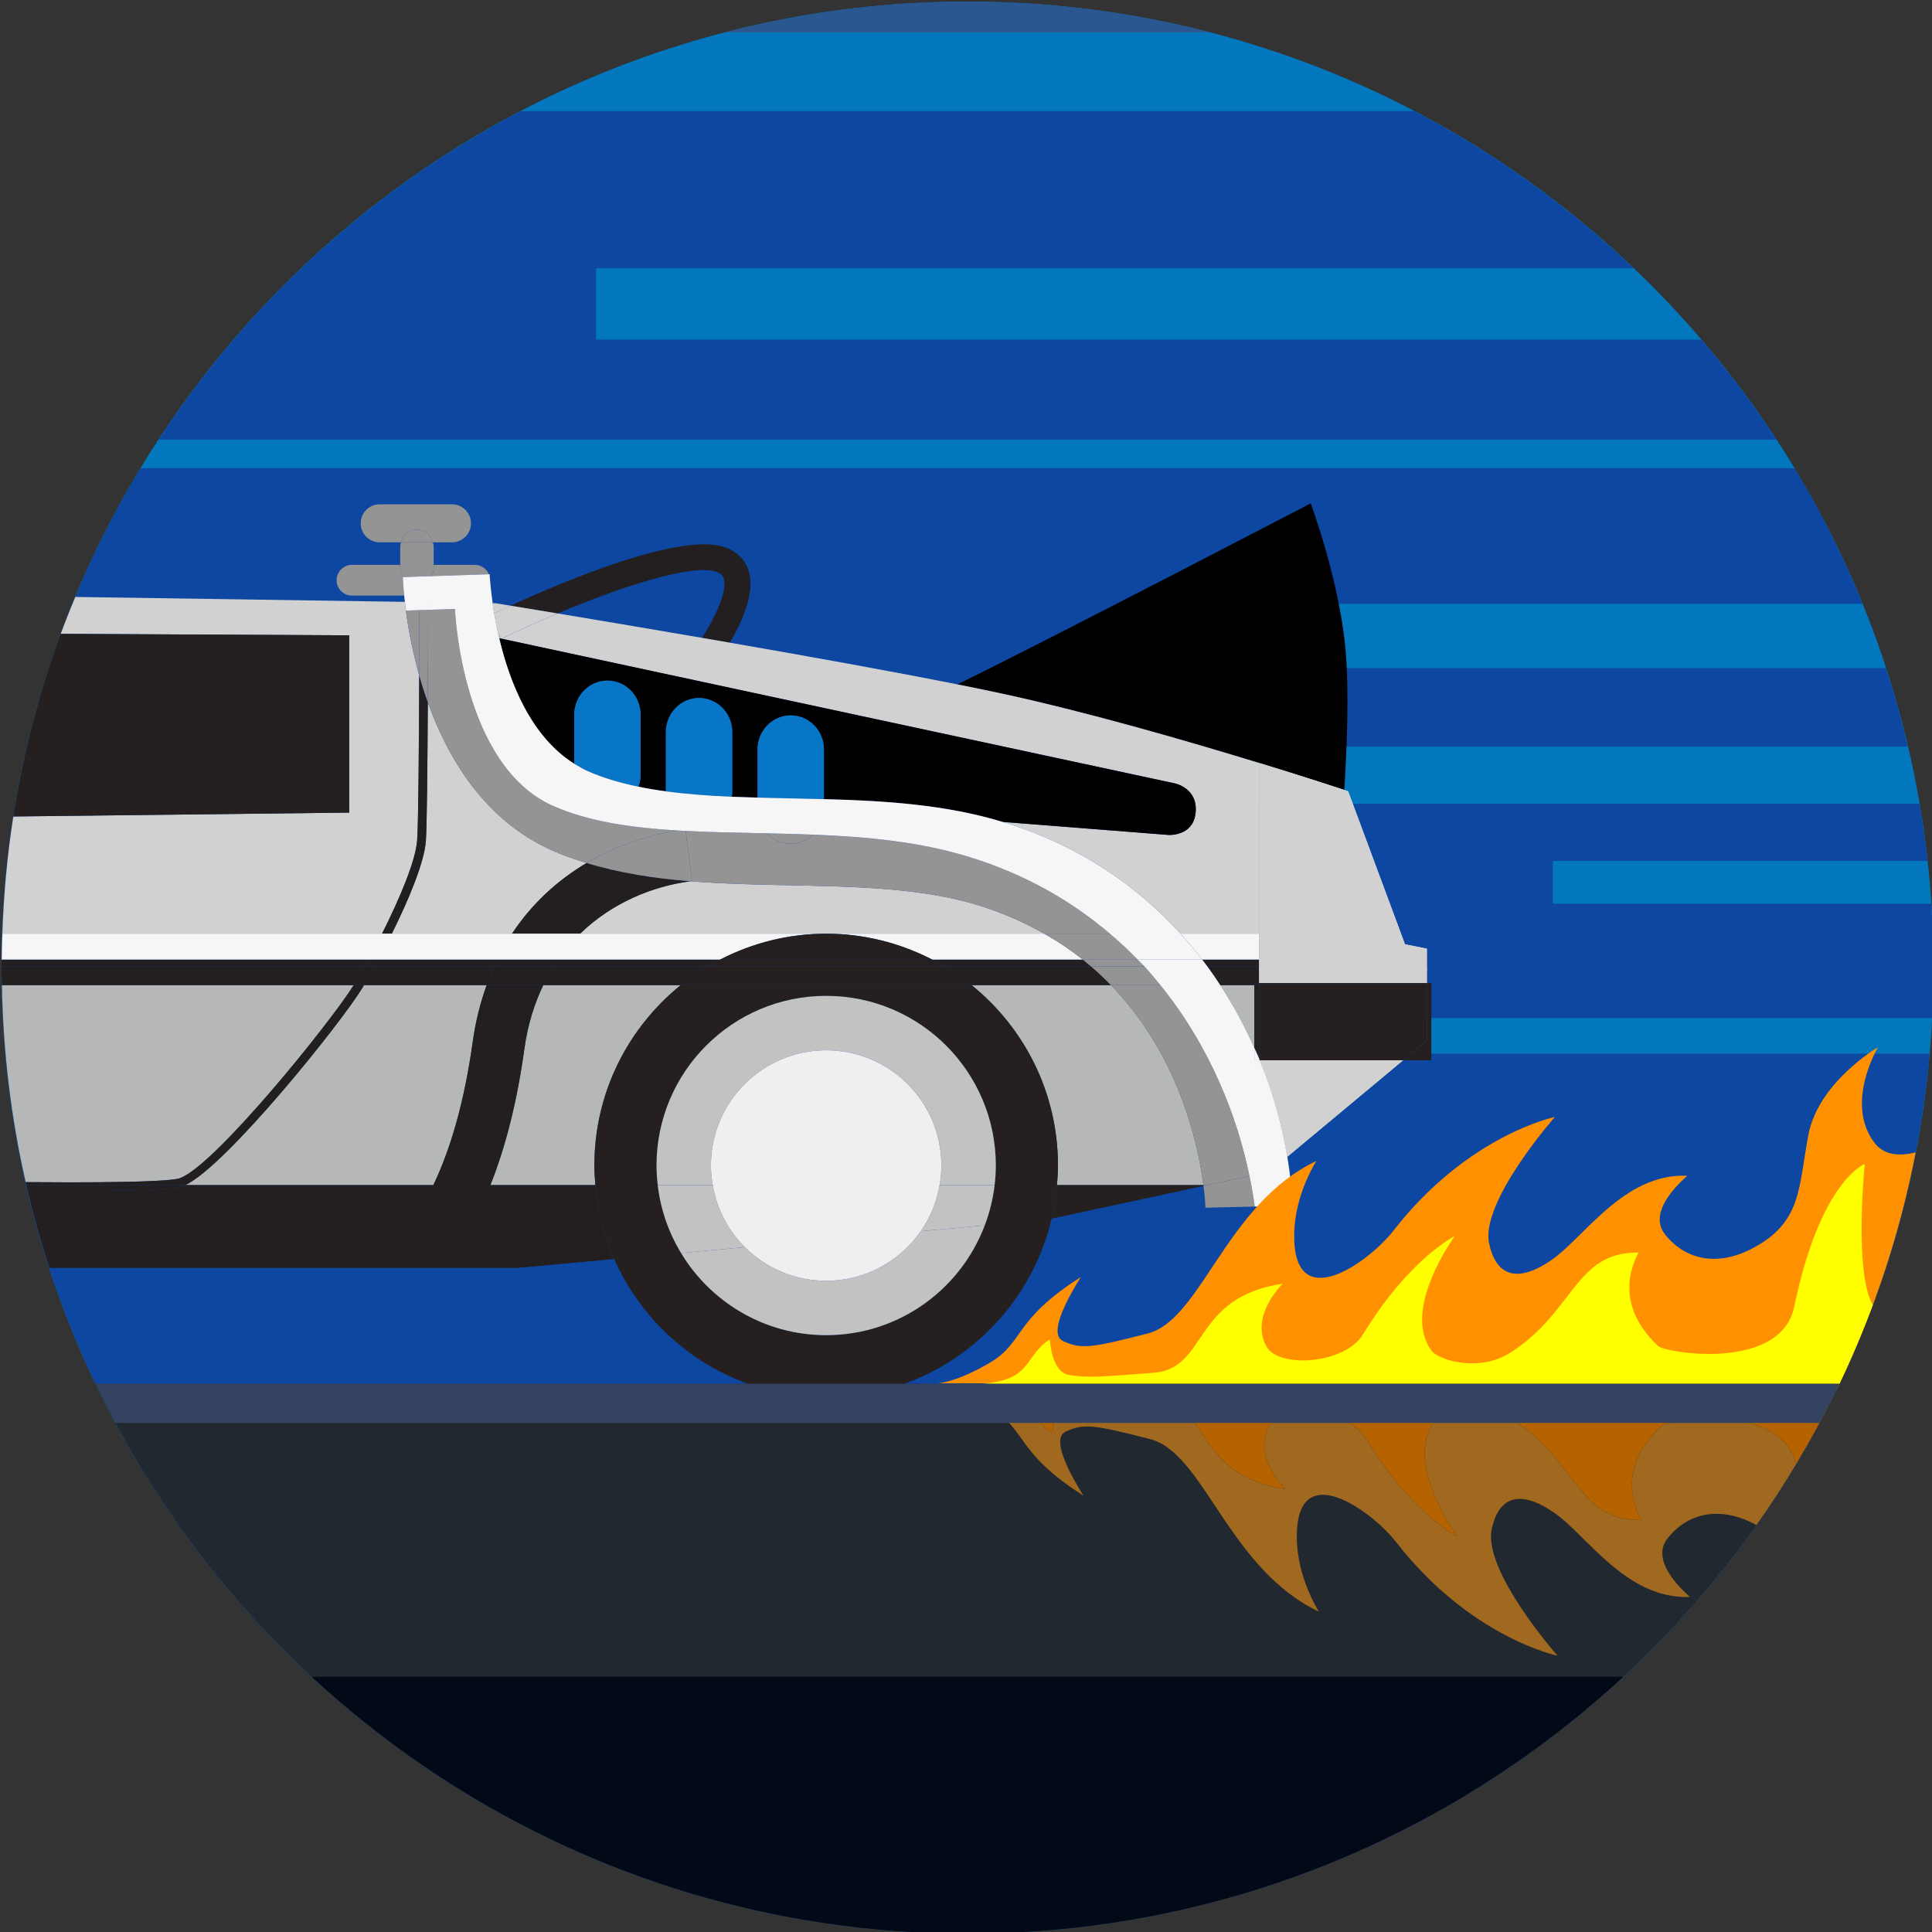 <?xml version="1.0" ?><!DOCTYPE svg  PUBLIC '-//W3C//DTD SVG 1.1//EN'  'http://www.w3.org/Graphics/SVG/1.1/DTD/svg11.dtd'><svg height="512px" id="Layer_1" style="enable-background:new 0 0 512 512;" version="1.1" viewBox="0 0 512 512" width="512px" xml:space="preserve" xmlns="http://www.w3.org/2000/svg" xmlns:xlink="http://www.w3.org/1999/xlink"><rect x="0" y="0" width="512" height="512" fill="#333333" stroke="none"/><g><path d="M512.398,256.43c0,141.383-114.619,255.998-256.003,255.998   c-141.383,0-255.998-114.615-255.998-255.998c0-141.388,114.614-256.002,255.998-256.002   C397.779,0.427,512.398,115.042,512.398,256.43z" style="fill:#0277BD;"/><g><g><g><path d="M320.895,8.635c-20.604-5.348-42.22-8.208-64.499-8.208c-22.282,0-43.893,2.86-64.5,8.208      H320.895z" style="fill:#2B5791;"/></g><g><path d="M450.838,90.004H157.96V71.082h274.92c-17.261-16.439-36.797-30.487-58.115-41.629H138.028      C99.065,49.814,66.013,79.893,42.064,116.5h428.672C464.668,107.229,458.021,98.389,450.838,90.004z" style="fill:#0D47A1;"/></g><g><path d="M337.732,279.238v-9.462h174.322c0.231-4.419,0.344-8.871,0.344-13.347      c0-5.696-0.251-11.328-0.613-16.932H411.534v-11.351h99.276c-0.558-5.098-1.3-10.139-2.154-15.139H330.165v-15.14h175.427      c-1.652-7.057-3.574-14.001-5.798-20.817H352.872v-17.029h140.691c-5.089-12.502-11.091-24.531-18.004-35.956H37.239      C13.861,162.692,0.398,207.985,0.398,256.43c0,141.383,114.614,255.998,255.998,255.998      c133.69,0,243.394-102.498,254.944-233.189H337.732z" style="fill:#0D47A1;"/></g></g></g><path d="M189.824,151.541c1.437,0.506,1.806,1.226,1.994,1.853c0.947,3.306-2.068,9.782-5.766,15.645   c2.433,0.418,4.891,0.845,7.377,1.277c3.5-5.994,6.599-13.333,5.044-18.812c-0.887-3.097-3.094-5.334-6.372-6.481   c-11.834-4.136-43.575,9.411-56.82,15.488c2.86,0.464,7.161,1.174,12.486,2.056C164.237,155.659,183.294,149.28,189.824,151.541z" style="fill:#231F20;"/><path d="M333.688,202.2v-0.004c11.5,3.523,19.87,6.263,22.567,7.154c0.659-10.445,1.305-25.859,0.339-37.038   c-1.615-18.454-9.238-38.918-9.238-38.918s-71.249,37.089-93.653,47.971c4.383,0.873,8.444,1.708,12.057,2.493   C288.601,188.816,315.101,196.5,333.688,202.2z"/><path d="M92.545,168.37v46.978l-89.006,1.026c-1.597,10.162-2.549,20.534-2.913,31.054H101.25   c4.689-9.317,8.918-19.35,9.304-24.731c0.313-4.336,0.471-24.405,0.55-43.7c-2.18-7.73-3.28-14.703-3.823-19.499l-87.323-1.3   c-1.342,3.227-2.642,6.481-3.854,9.772L92.545,168.37z" style="fill:#D1D1D1;"/><path d="M155.456,228.7c-3.062-0.938-6.077-1.982-8.988-3.268c-17.846-7.897-27.674-24.174-33.094-39.318   c-0.086,16.899-0.239,32.851-0.52,36.75c-0.411,5.654-4.505,15.492-9.011,24.563h31.848   C141.055,239.303,147.942,233.161,155.456,228.7z" style="fill:#D1D1D1;"/><path d="M276.726,247.428c-5.135-2.916-10.854-5.469-17.299-7.475c-14.944-4.656-32.964-5.009-50.396-5.353   c-8.665-0.172-17.439-0.372-26.068-1.059c-10.037,1.328-20.775,5.687-29.22,13.886H276.726z" style="fill:#D1D1D1;"/><path d="M135.282,160.511c-2.565-0.423-4-0.655-4-0.655l-0.727-0.009c0.121,0.85,0.25,1.722,0.408,2.679   C131.983,162.038,133.473,161.337,135.282,160.511z" style="fill:#D1D1D1;"/><path d="M131.983,167.697c0.104,0.473,0.209,0.947,0.323,1.435l0.422,0.093L131.983,167.697z" style="fill:#D1D1D1;"/><path d="M131.983,167.697l0.745,1.527l0.181,0.037c4.318-2.094,9.445-4.424,14.858-6.695   c-5.325-0.882-9.626-1.592-12.486-2.056c-1.809,0.826-3.299,1.527-4.318,2.015C131.233,164.123,131.584,165.877,131.983,167.697z" style="fill:#D1D1D1;"/><path d="M265.76,183.858c-3.612-0.785-7.674-1.621-12.057-2.493c-17.182-3.426-39.441-7.433-60.274-11.049   c-2.486-0.432-4.944-0.859-7.377-1.277c-14.759-2.539-28.333-4.819-38.285-6.472c-5.413,2.271-10.541,4.601-14.858,6.695   l178.495,38.356c0,0,6.444,1.346,5.377,8.264c-0.892,5.789-7.112,5.385-7.112,5.385l-43.965-3.454   c0.186,0.056,0.381,0.098,0.566,0.153c20.135,6.263,35.246,17.01,46.564,29.461h20.854v-33.881V202.2   C315.101,196.5,288.601,188.816,265.76,183.858z" style="fill:#D1D1D1;"/><path d="M280.374,308.876c0,1.746-0.116,3.464-0.26,5.172h38.802c-1.406-10.91-6.476-34.387-24.493-52.967   h-36.927C271.442,272.344,280.374,289.559,280.374,308.876z" style="fill:#B6B8B7;"/><path d="M128.963,261.081H96.447c-0.106,0.182-0.229,0.404-0.334,0.576   c-5.701,9.494-36.291,47.465-47.005,52.391h65.735c4.766-9.972,8.319-22.684,10.439-37.985   C126.036,270.612,127.324,265.659,128.963,261.081z" style="fill:#B6B8B7;"/><path d="M332.407,261.081h-9.016c3.565,5.465,6.556,11.045,9.016,16.598V261.081z" style="fill:#B6B8B7;"/><path d="M180.388,261.081h-36.42c-2.352,4.894-4.116,10.469-5.002,16.866   c-1.924,13.956-4.96,25.957-9.009,36.101h27.818c-0.142-1.708-0.26-3.426-0.26-5.172   C157.515,289.559,166.447,272.344,180.388,261.081z" style="fill:#B6B8B7;"/><path d="M6.812,313.277c4.153,0.037,8.136,0.056,11.853,0.056c0.007,0,0.007,0,0.007,0   c22.372,0,27.7-0.664,28.879-1.063c9.12-3.041,39.77-40.979,46.188-51.188H0.516C0.836,278.992,2.993,296.448,6.812,313.277z" style="fill:#B6B8B7;"/><rect height="41.175" style="fill:#251F1F;" width="0" x="298.819" y="298.029"/><path d="M280.114,314.048c-0.251,3.041-0.743,6.008-1.421,8.904l40.251-8.677   c-0.01-0.074-0.019-0.153-0.028-0.228H280.114z" style="fill:#251F1F;"/><path d="M92.545,168.37l-76.441-0.399c-5.703,15.482-9.938,31.676-12.565,48.403l89.006-1.026V168.37z" style="fill:#251F1F;"/><path d="M135.69,247.428h18.053c8.445-8.199,19.183-12.558,29.22-13.886   c-9.482-0.757-18.763-2.164-27.507-4.842C147.942,233.161,141.055,239.303,135.69,247.428z" style="fill:#231F20;"/><path d="M157.774,314.048h-27.818c4.048-10.144,7.084-22.145,9.009-36.101   c0.887-6.397,2.651-11.973,5.002-16.866h-15.004c-1.639,4.578-2.927,9.531-3.682,14.981c-2.12,15.302-5.673,28.014-10.439,37.985   H49.107c-0.27,0.125-0.583,0.325-0.827,0.404c-0.873,0.292-3.535,1.184-29.61,1.184c0,0,0,0-0.007,0   c-3.517,0-7.329-0.019-11.321-0.051c1.639,6.922,3.547,13.736,5.733,20.427h82.377h21.775h19.845l25.696-2.34   C160.077,327.585,158.355,320.983,157.774,314.048z" style="fill:#231F20;"/><path d="M112.854,222.864c0.281-3.9,0.434-19.852,0.52-36.75c-0.863-2.414-1.616-4.795-2.27-7.117   c-0.079,19.294-0.237,39.364-0.55,43.7c-0.385,5.381-4.615,15.414-9.304,24.731h2.593   C108.348,238.356,112.443,228.519,112.854,222.864z" style="fill:#231F20;"/><path d="M96.113,261.657c0.104-0.172,0.228-0.395,0.334-0.576h-2.708   C87.32,271.29,56.67,309.229,47.55,312.27c-1.179,0.399-6.507,1.063-28.879,1.063c0,0,0,0-0.007,0c-3.716,0-7.7-0.019-11.853-0.056   c0.058,0.26,0.119,0.516,0.179,0.771h42.117C59.822,309.122,90.412,271.151,96.113,261.657z" style="fill:#231F20;"/><path d="M7.343,315.585c3.992,0.032,7.804,0.051,11.321,0.051c0.007,0,0.007,0,0.007,0   c26.075,0,28.737-0.892,29.61-1.184c0.244-0.079,0.557-0.279,0.827-0.404H6.99C7.109,314.559,7.223,315.074,7.343,315.585z" style="fill:#231F20;"/><path d="M0.451,254.34c-0.004,0.585-0.044,1.161-0.044,1.746H96.67c0.311-0.552,0.634-1.17,0.949-1.746   H0.451z" style="fill:#231F20;"/><path d="M250.244,256.086h38.867c-0.687-0.589-1.393-1.17-2.117-1.746H247.15   C248.206,254.888,249.228,255.482,250.244,256.086z" style="fill:#231F20;"/><path d="M100.242,254.34c-0.32,0.59-0.636,1.179-0.952,1.746h31.676c0.27-0.594,0.555-1.165,0.84-1.746   H100.242z" style="fill:#231F20;"/><path d="M319.942,256.086h13.746v-1.746h-15.074C319.056,254.921,319.511,255.501,319.942,256.086z" style="fill:#231F20;"/><path d="M147.868,254.34c-0.395,0.571-0.78,1.151-1.154,1.746h40.924c1.019-0.604,2.041-1.198,3.094-1.746   H147.868z" style="fill:#231F20;"/><path d="M323.392,261.081h9.016v-0.552h1.281v-4.443h-13.746C321.154,257.738,322.296,259.4,323.392,261.081   z" style="fill:#231F20;"/><path d="M99.291,256.086c-0.996,1.806-1.955,3.496-2.844,4.995h32.517c0.617-1.722,1.276-3.394,2.003-4.995   H99.291z" style="fill:#231F20;"/><path d="M289.111,256.086h-38.867c2.535,1.504,4.972,3.152,7.252,4.995h36.927   C292.761,259.368,291.001,257.701,289.111,256.086z" style="fill:#231F20;"/><path d="M187.638,256.086h-40.924c-0.994,1.569-1.903,3.245-2.746,4.995h36.42   C182.67,259.238,185.105,257.59,187.638,256.086z" style="fill:#231F20;"/><path d="M96.67,256.086H0.407c0,0.116-0.009,0.228-0.009,0.344c0,1.56,0.09,3.097,0.118,4.651h93.222   c0.121-0.19,0.292-0.44,0.395-0.612C94.94,259.122,95.795,257.646,96.67,256.086z" style="fill:#231F20;"/><path d="M131.807,254.34c-0.286,0.581-0.571,1.151-0.84,1.746h15.748c0.374-0.594,0.759-1.174,1.154-1.746   H131.807z" style="fill:#231F20;"/><path d="M130.966,256.086c-0.727,1.602-1.386,3.273-2.003,4.995h15.004c0.843-1.75,1.752-3.426,2.746-4.995   H130.966z" style="fill:#231F20;"/><path d="M97.619,254.34c-0.315,0.576-0.638,1.193-0.949,1.746h2.621c0.315-0.566,0.631-1.156,0.952-1.746   H97.619z" style="fill:#231F20;"/><path d="M96.67,256.086c-0.875,1.56-1.729,3.036-2.537,4.383c-0.102,0.172-0.274,0.422-0.395,0.612h2.708   c0.889-1.499,1.848-3.189,2.844-4.995H96.67z" style="fill:#231F20;"/><path d="M153.743,247.428H135.69h-31.848h-2.593H0.625c-0.077,2.242-0.151,4.485-0.169,6.741h97.256h2.623   h31.553h16.105h43.097c8.366-4.271,17.811-6.727,27.848-6.727c10.04,0,19.487,2.456,27.855,6.727h39.998   c-3.055-2.414-6.416-4.666-10.064-6.741H153.743z" style="fill:#F6F6F6;"/><path d="M312.835,247.428c2.001,2.201,3.886,4.443,5.646,6.741h15.208v-6.741H312.835z" style="fill:#F6F6F6;"/><path d="M97.619,254.34c0.03-0.056,0.061-0.116,0.093-0.172H0.456   c-0.002,0.056-0.005,0.116-0.005,0.172H97.619z" style="fill:#FAFAFA;fill-opacity:0.78;"/><path d="M131.807,254.34c0.028-0.056,0.053-0.116,0.081-0.172h-31.553   c-0.03,0.061-0.063,0.112-0.093,0.172H131.807z" style="fill:#FAFAFA;fill-opacity:0.78;"/><path d="M286.994,254.34c-0.069-0.056-0.135-0.116-0.204-0.172h-39.998   c0.119,0.061,0.242,0.112,0.357,0.172H286.994z" style="fill:#FAFAFA;fill-opacity:0.78;"/><path d="M190.732,254.34c0.118-0.06,0.239-0.111,0.357-0.172h-43.097   c-0.04,0.061-0.083,0.112-0.125,0.172H190.732z" style="fill:#FAFAFA;fill-opacity:0.78;"/><path d="M318.614,254.34h15.074v-0.172H318.48   C318.526,254.224,318.573,254.285,318.614,254.34z" style="fill:#FAFAFA;fill-opacity:0.78;"/><path d="M147.993,254.168h-16.105c-0.028,0.056-0.053,0.116-0.081,0.172h16.061   C147.909,254.28,147.953,254.229,147.993,254.168z" style="fill:#FAFAFA;fill-opacity:0.78;"/><path d="M100.242,254.34c0.03-0.06,0.063-0.111,0.093-0.172h-2.623   c-0.032,0.056-0.063,0.116-0.093,0.172H100.242z" style="fill:#FAFAFA;fill-opacity:0.78;"/><polygon points="277.314,323.249 278.693,322.952 278.693,322.952  " style="fill:#251F1F;"/><path d="M257.496,261.081h-77.108c-13.941,11.263-22.874,28.478-22.874,47.795   c0,1.746,0.118,3.464,0.26,5.172c0.581,6.936,2.303,13.537,4.996,19.624c9.533,21.564,31.077,36.639,56.167,36.639   c29.078,0,53.382-20.228,59.756-47.358c0.678-2.896,1.17-5.863,1.421-8.904c0.144-1.708,0.26-3.426,0.26-5.172   C280.374,289.559,271.442,272.344,257.496,261.081z M260.969,324.735c-6.421,16.991-22.792,29.094-42.031,29.094   c-16.33,0-30.583-8.741-38.457-21.769c-3.25-5.376-5.425-11.472-6.174-18.013c-0.195-1.699-0.32-3.422-0.32-5.172   c0-24.823,20.127-44.958,44.951-44.958c24.833,0,44.965,20.135,44.965,44.958c0,1.75-0.125,3.473-0.32,5.172   C263.155,317.771,262.25,321.346,260.969,324.735z" style="fill:#251F1F;"/><path d="M247.15,254.34h-56.418c-1.054,0.548-2.075,1.142-3.094,1.746h62.606   C249.228,255.482,248.206,254.888,247.15,254.34z" style="fill:#251F1F;"/><path d="M187.638,256.086c-2.533,1.504-4.968,3.152-7.25,4.995h77.108c-2.28-1.843-4.717-3.491-7.252-4.995   H187.638z" style="fill:#251F1F;"/><path d="M218.938,247.441c-10.037,0-19.482,2.456-27.848,6.727h55.703   C238.424,249.897,228.977,247.441,218.938,247.441z" style="fill:#251F1F;"/><path d="M247.15,254.34c-0.116-0.06-0.239-0.111-0.357-0.172h-55.703c-0.119,0.061-0.239,0.112-0.357,0.172   H247.15z" style="fill:#251F1F;"/><path d="M218.938,339.419c-8.408,0-16.017-3.398-21.537-8.899l-16.92,1.541   c7.874,13.027,22.126,21.769,38.457,21.769c19.239,0,35.61-12.103,42.031-29.094l-16.95,1.546   C238.503,334.215,229.332,339.419,218.938,339.419z" style="fill:#C2C2C2;"/><path d="M188.404,308.876c0-16.866,13.667-30.543,30.534-30.543s30.543,13.677,30.543,30.543   c0,1.765-0.183,3.486-0.471,5.172h14.573c0.195-1.699,0.32-3.422,0.32-5.172c0-24.823-20.132-44.958-44.965-44.958   c-24.824,0-44.951,20.135-44.951,44.958c0,1.75,0.125,3.473,0.32,5.172h14.568C188.587,312.362,188.404,310.641,188.404,308.876z" style="fill:#C2C2C2;"/><path d="M188.875,314.048h-14.568c0.75,6.541,2.925,12.637,6.174,18.013l16.92-1.541   C193.004,326.146,189.963,320.432,188.875,314.048z" style="fill:#C2C2C2;"/><path d="M249.009,314.048c-0.766,4.484-2.493,8.64-4.991,12.233l16.95-1.546   c1.281-3.39,2.187-6.964,2.613-10.688H249.009z" style="fill:#C2C2C2;"/><path d="M218.938,278.333c-16.866,0-30.534,13.677-30.534,30.543c0,1.765,0.183,3.486,0.471,5.172   c1.088,6.384,4.129,12.099,8.526,16.472c5.52,5.501,13.129,8.899,21.537,8.899c10.395,0,19.566-5.204,25.081-13.138   c2.498-3.594,4.225-7.749,4.991-12.233c0.288-1.686,0.471-3.407,0.471-5.172C249.48,292.01,235.804,278.333,218.938,278.333z" style="fill:#EFEFEF;"/><path d="M152.178,202.391v-12.985c0-4.995,3.937-9.034,8.793-9.034c4.863,0,8.797,4.039,8.797,9.034v15.947   c0,1.105-0.221,2.149-0.573,3.129c2.358,0.488,4.786,0.892,7.272,1.226v-15.696c0-4.991,3.944-9.034,8.791-9.034   c4.863,0,8.8,4.043,8.8,9.034v15.947c0,0.409-0.065,0.798-0.116,1.188c2.245,0.093,4.521,0.167,6.817,0.228v-12.753   c0-4.986,3.935-9.039,8.791-9.039c4.861,0,8.797,4.053,8.797,9.039v13.152c16.019,0.418,32.235,1.425,47.356,6.04l43.965,3.454   c0,0,6.221,0.404,7.112-5.385c1.067-6.917-5.377-8.264-5.377-8.264l-178.495-38.356c-0.042,0.023-0.09,0.046-0.132,0.065   l-0.049-0.102l-0.422-0.093C135.031,180.724,140.662,195.186,152.178,202.391z"/><path d="M132.909,169.262l-0.181-0.037l0.049,0.102C132.819,169.308,132.868,169.285,132.909,169.262z"/><path d="M169.769,189.405c0-4.995-3.935-9.034-8.797-9.034c-4.856,0-8.793,4.039-8.793,9.034v12.985   c1.156,0.724,2.337,1.416,3.616,1.982c4.125,1.824,8.638,3.12,13.401,4.108c0.353-0.979,0.573-2.024,0.573-3.129V189.405z" style="fill:#0776C7;"/><path d="M194.058,194.011c0-4.991-3.937-9.034-8.8-9.034c-4.847,0-8.791,4.043-8.791,9.034v15.696   c5.566,0.752,11.409,1.188,17.475,1.439c0.051-0.39,0.116-0.78,0.116-1.188V194.011z" style="fill:#0776C7;"/><path d="M209.55,189.582c-4.856,0-8.791,4.053-8.791,9.039v12.753c2.883,0.079,5.787,0.139,8.728,0.2   c2.941,0.056,5.898,0.125,8.86,0.199v-13.152C218.348,193.635,214.411,189.582,209.55,189.582z" style="fill:#0776C7;"/><path d="M106.786,153.774c-0.021-0.414-0.032-0.71-0.037-0.836l0.107-0.004   c-0.462-0.701-0.798-1.495-0.798-2.4v-0.84H93.262c-2.247,0-4.062,1.834-4.062,4.081c0,2.237,1.815,4.062,4.062,4.062h13.842   c-0.174-1.769-0.267-3.129-0.313-3.969C106.788,153.825,106.788,153.816,106.786,153.774z" style="fill:#949494;"/><path d="M129.885,153.774c0-0.037-0.021-0.07-0.021-0.107c0.005,0.06,0.005,0.098,0.012,0.158   C129.875,153.807,129.885,153.793,129.885,153.774z" style="fill:#949494;"/><path d="M114.302,152.688l15.26-0.506c-0.618-1.458-2.057-2.488-3.74-2.488h-10.887v0.84   C114.936,151.332,114.669,152.042,114.302,152.688z" style="fill:#949494;"/><path d="M110.491,140.353c2.077,0,3.732,1.449,4.227,3.366h5.056c2.781,0,5.035-2.247,5.035-5.033   c0-2.795-2.254-5.037-5.035-5.037h-19.15c-2.781,0-5.037,2.242-5.037,5.037c0,2.786,2.256,5.033,5.037,5.033h5.652   C106.767,141.801,108.422,140.353,110.491,140.353z" style="fill:#949494;"/><path d="M114.936,144.805c0-0.385-0.127-0.729-0.218-1.086h-8.442c-0.093,0.357-0.218,0.701-0.218,1.086   v4.889h8.878V144.805z" style="fill:#949494;"/><path d="M106.855,152.934l7.447-0.246c0.367-0.646,0.633-1.356,0.633-2.154v-0.84h-8.878v0.84   C106.057,151.439,106.394,152.233,106.855,152.934z" style="fill:#949494;"/><path d="M110.491,140.353c-2.068,0-3.724,1.449-4.215,3.366h8.442   C114.223,141.801,112.568,140.353,110.491,140.353z" style="fill:#949494;"/><path d="M357.269,209.684c0,0-0.413-0.139-1.013-0.334l0,0C356.896,209.563,357.269,209.684,357.269,209.684   z" style="fill:#D1D1D1;"/><path d="M333.688,202.2c11.402,3.496,19.801,6.24,22.567,7.149l0,0c-2.697-0.891-11.067-3.63-22.567-7.154   V202.2z" style="fill:#D1D1D1;"/><path d="M357.269,209.684c0,0-0.372-0.121-1.013-0.334c-2.767-0.91-11.165-3.653-22.567-7.149v11.346v33.881   h37.596l1.049,2.813L357.269,209.684z" style="fill:#D1D1D1;"/><path d="M357.269,209.684c0,0-0.372-0.121-1.013-0.334c-2.767-0.91-11.165-3.653-22.567-7.149v11.346v33.881   h37.596l1.049,2.813L357.269,209.684z" style="fill:#D1D1D1;"/><g><path d="M341.154,306.555l30.701-25.58h-37.999C337.537,290.009,339.854,298.783,341.154,306.555z" style="fill:#D1D1D1;"/><polygon points="372.333,250.241 371.284,247.428 333.688,247.428 333.688,253.449 333.688,254.168     333.688,256.086 333.688,256.978 333.688,260.529 378.137,260.529 378.137,256.978 378.137,256.086 378.137,254.168     378.137,253.449 378.137,251.406   " style="fill:#D1D1D1;"/></g><g><g><g><path d="M341.154,306.555l30.701-25.58h-37.999C337.537,290.009,339.854,298.783,341.154,306.555z" style="fill:#D1D1D1;"/></g><g><polygon points="372.333,250.241 371.284,247.428 333.688,247.428 333.688,253.449 333.688,254.168       333.688,256.086 333.688,256.978 333.688,260.529 378.137,260.529 378.137,256.978 378.137,256.086 378.137,254.168       378.137,253.449 378.137,251.406     " style="fill:#D1D1D1;"/></g></g></g><rect height="0.915" style="fill:#D1D1D1;" width="44.448" x="333.688" y="256.36"/><polygon points="378.137,275.742 371.855,280.975 379.32,280.975 379.32,260.529 378.137,260.529    378.137,261.081  " style="fill:#251F1F;"/><path d="M332.407,277.679c0.418,0.951,0.887,1.907,1.281,2.854v-19.452h-1.281V277.679z" style="fill:#251F1F;"/><rect height="0.552" style="fill:#251F1F;" width="1.281" x="332.407" y="260.529"/><path d="M378.137,261.081h-44.448v19.452c0.056,0.148,0.103,0.293,0.168,0.441h37.999l6.281-5.232V261.081z" style="fill:#251F1F;"/><rect height="0.552" style="fill:#251F1F;" width="44.448" x="333.688" y="260.529"/><path d="M107.111,157.836h-0.007c0.051,0.52,0.109,1.072,0.176,1.662h0.016   C107.229,158.914,107.162,158.352,107.111,157.836z" style="fill:#949494;"/><path d="M320.003,314.048h0.009l-1.067,0.232c0.408,3.249,0.501,5.357,0.511,5.784l13.063-0.315   c-0.324-2.559-0.816-5.293-1.393-8.097L320.003,314.048z" style="fill:#949494;"/><path d="M182.962,233.542c8.628,0.687,17.403,0.887,26.068,1.059c17.433,0.343,35.453,0.696,50.396,5.353   c6.444,2.006,12.164,4.559,17.299,7.475h17.391c-9.936-8.449-22.089-15.599-37.055-20.25c-13.284-4.132-27.444-5.432-41.573-5.984   c-1.567,1.476-3.64,2.4-5.938,2.4c-2.475,0-4.701-1.058-6.3-2.744c-0.989-0.023-1.985-0.046-2.971-0.065   c-6.344-0.125-12.554-0.269-18.57-0.58l1.665,13.273C183.239,233.496,183.1,233.523,182.962,233.542z" style="fill:#949494;"/><path d="M111.159,161.699l-3.584,0.116c-0.116-0.845-0.195-1.569-0.279-2.316h-0.016   c0.543,4.795,1.644,11.769,3.823,19.499C111.129,172.98,111.147,167.066,111.159,161.699z" style="fill:#949494;"/><path d="M146.468,225.432c2.911,1.286,5.926,2.331,8.988,3.268c7.707-4.578,16.052-7.344,24.113-8.607   c-12.258-0.734-23.568-2.345-32.985-6.504c-24.257-10.733-26.007-51.787-26.031-52.196l-7.094,0.232   c-0.016,7.502-0.044,16.096-0.086,24.489C118.794,201.258,128.622,217.535,146.468,225.432z" style="fill:#949494;"/><path d="M294.423,261.081c18.018,18.58,23.087,42.057,24.493,52.967h1.087l11.123-2.396   c-3.175-15.492-10.315-34.174-23.616-50.571H294.423z" style="fill:#949494;"/><polygon points="320.003,314.048 318.944,314.275 318.944,314.28 320.012,314.048  " style="fill:#949494;"/><path d="M318.944,314.275l1.059-0.228h-1.087C318.926,314.122,318.935,314.201,318.944,314.275z" style="fill:#949494;"/><path d="M182.962,233.542c0.137-0.019,0.276-0.046,0.411-0.065l-1.665-13.273   c-0.712-0.037-1.435-0.065-2.14-0.111c-8.062,1.263-16.407,4.029-24.113,8.607C164.2,231.378,173.48,232.785,182.962,233.542z" style="fill:#949494;"/><path d="M113.459,161.625l-2.3,0.075c-0.012,5.367-0.03,11.281-0.056,17.298   c0.654,2.321,1.407,4.703,2.27,7.117C113.416,177.72,113.443,169.127,113.459,161.625z" style="fill:#949494;"/><path d="M303.253,256.086c-0.548-0.599-1.17-1.156-1.736-1.746h-14.522c0.725,0.576,1.431,1.156,2.117,1.746   H303.253z" style="fill:#949494;"/><path d="M289.111,256.086c1.89,1.615,3.649,3.282,5.312,4.995h13.087c-1.369-1.685-2.753-3.365-4.257-4.995   H289.111z" style="fill:#949494;"/><path d="M301.345,254.168c-2.261-2.331-4.675-4.573-7.229-6.741h-17.391   c3.648,2.075,7.01,4.327,10.064,6.741H301.345z" style="fill:#949494;"/><path d="M286.994,254.34h14.522c-0.056-0.056-0.116-0.116-0.172-0.172H286.79   C286.859,254.224,286.925,254.285,286.994,254.34z" style="fill:#949494;"/><path d="M209.55,223.593c2.298,0,4.371-0.924,5.938-2.4c-4.093-0.163-8.173-0.26-12.238-0.344   C204.85,222.535,207.076,223.593,209.55,223.593z" style="fill:#949494;"/><path d="M106.786,153.774c-0.021-0.409-0.032-0.715-0.037-0.836   C106.753,153.064,106.765,153.361,106.786,153.774z" style="fill:#949494;"/><path d="M106.791,153.867c0.046,0.84,0.139,2.2,0.313,3.969h0.007   C106.937,156.1,106.837,154.703,106.791,153.867z" style="fill:#949494;"/><polygon points="332.519,319.763 342.491,319.512 332.519,319.749  " style="fill:#F6F6F6;"/><path d="M106.791,153.867c-0.002-0.037-0.002-0.061-0.005-0.093   C106.788,153.816,106.788,153.825,106.791,153.867z" style="fill:#F6F6F6;"/><path d="M129.766,152.177l-0.204,0.004c0.195,0.46,0.288,0.966,0.302,1.486   C129.799,152.804,129.769,152.219,129.766,152.177z" style="fill:#F6F6F6;"/><polygon points="113.464,159.586 112.083,159.568 113.464,159.591  " style="fill:#F6F6F6;"/><path d="M318.614,254.34c-0.041-0.056-0.088-0.116-0.134-0.172h-17.136c0.056,0.056,0.116,0.116,0.172,0.172   H318.614z" style="fill:#F6F6F6;"/><polygon points="336.409,310.51 333.688,311.1 333.688,311.1  " style="fill:#F6F6F6;"/><g><path d="M341.154,306.555c-1.3-7.771-3.617-16.546-7.298-25.58h-0.168h-1.281v-3.296    c-2.46-5.553-5.45-11.133-9.016-16.598c-1.096-1.681-2.237-3.343-3.449-4.995c-0.432-0.585-0.887-1.165-1.328-1.746h-17.098    c0.566,0.59,1.188,1.147,1.736,1.746c1.504,1.63,2.888,3.311,4.257,4.995c13.301,16.397,20.441,35.079,23.616,50.571    c0.576,2.804,1.068,5.538,1.393,8.097l9.973-0.237C342.398,315.715,341.952,311.309,341.154,306.555z" style="fill:#F6F6F6;"/><path d="M312.835,247.428c-11.318-12.451-26.43-23.199-46.564-29.461c-0.186-0.056-0.381-0.098-0.566-0.153    c-15.121-4.615-31.337-5.622-47.356-6.04c-2.962-0.074-5.919-0.144-8.86-0.199c-2.941-0.061-5.845-0.121-8.728-0.2    c-2.296-0.061-4.573-0.135-6.817-0.228c-6.066-0.251-11.908-0.687-17.475-1.439c-2.486-0.334-4.914-0.738-7.272-1.226    c-4.763-0.989-9.276-2.284-13.401-4.108c-1.279-0.566-2.46-1.258-3.616-1.982c-11.516-7.205-17.147-21.667-19.873-33.259    c-0.114-0.488-0.218-0.961-0.323-1.435c-0.399-1.82-0.75-3.575-1.019-5.172c-0.158-0.957-0.288-1.829-0.408-2.679    c-0.369-2.614-0.578-4.694-0.68-6.021c-0.007-0.06-0.007-0.098-0.012-0.158c-0.014-0.52-0.107-1.026-0.302-1.486l-15.26,0.506    l-7.447,0.246l-0.107,0.004c0.005,0.121,0.017,0.427,0.037,0.836c0.002,0.032,0.002,0.056,0.005,0.093    c0.046,0.835,0.146,2.233,0.32,3.969c0.051,0.515,0.118,1.077,0.186,1.662c0.083,0.748,0.163,1.472,0.279,2.316l3.584-0.116    l2.3-0.075l7.094-0.232c0.023,0.409,1.773,41.462,26.031,52.196c9.417,4.16,20.727,5.771,32.985,6.504    c0.706,0.046,1.428,0.074,2.14,0.111c6.017,0.311,12.226,0.455,18.57,0.58c0.986,0.019,1.982,0.042,2.971,0.065    c4.064,0.083,8.145,0.181,12.238,0.344c14.129,0.552,28.289,1.853,41.573,5.984c14.966,4.651,27.119,11.801,37.055,20.25    c2.554,2.168,4.968,4.41,7.229,6.741h17.136C316.721,251.871,314.836,249.628,312.835,247.428z M113.464,159.591l-1.381-0.023    l1.381,0.019V159.591z" style="fill:#F6F6F6;"/></g><path d="M332.407,280.975h1.281v-0.441c-0.395-0.947-0.863-1.903-1.281-2.854V280.975z" style="fill:#F6F6F6;"/><path d="M333.856,280.975c-0.065-0.148-0.112-0.293-0.168-0.441v0.441H333.856z" style="fill:#F6F6F6;"/><g><path d="M496.725,302.817c-7.943-10.524,0.976-25.297,0.976-25.297s-15.864,9.248-18.491,23.352    c-2.628,14.104-1.686,23.334-15.293,30.214c-9.002,4.55-17.321,2.762-22.66-3.937c-5.339-6.699,6.146-15.558,5.841-15.571    c-16.807-0.669-27.289,16.421-36.003,22.382c-9.74,6.666-14.796,3.449-16.467-4.438c-2.345-11.105,17.437-33.515,17.437-33.515    s-23.063,4.735-42.813,30.167c-6.352,8.181-26.546,22.901-26.277,0.976c0.14-10.905,5.984-19.536,5.841-19.467    c-24.095,11.519-30.391,42.104-44.764,45.738c-14.363,3.635-17.414,4.317-22.377,1.945c-4.967-2.372,4.912-17.038,4.731-16.922    c-17.99,11.421-14.917,17.367-24.192,22.762c-9.281,5.396-13.9,5.404-13.9,5.404h239.21c9.169-19.201,15.984-39.735,20.148-61.221    C503.308,306.485,499.246,306.16,496.725,302.817z" style="fill:#FF9100;"/><path d="M494.181,308.468c0,0-11.736,4.345-18.69,37.813c-3.584,17.261-34.132,12.251-36.072,10.432    c-13.473-12.604-4.912-24.769-5.219-24.772c-16.806-0.209-16.949,15.645-33.899,26.509c-8.385,5.376-19.063,1.936-20.863-0.432    c-8.255-10.864,6.086-30.423,6.086-30.423s-11.917,5.747-24.341,26.077c-4.777,7.822-22.451,9.1-25.641,3.041    c-4.345-8.26,4.489-16.537,4.351-16.514c-24.095,3.593-19.731,22.465-34.1,23.598c-14.368,1.138-17.414,1.352-22.382,0.608    c-4.967-0.743-5.079-9.531-5.236-9.429c-6.087,3.908-4.949,9.568-14.225,11.253c-9.278,1.681-13.897,1.686-13.897,1.686h236.85    c3.478-7.178,6.61-14.545,9.415-22.075C491.284,337.316,494.181,308.468,494.181,308.468z" style="fill:#FFFF00;"/></g><path d="M25.333,366.731c41.207,86.165,129.178,145.696,231.063,145.696s189.86-59.531,231.072-145.696   H25.333z" style="fill:#212830;"/><path d="M440.104,378.073c-13.473,12.604-4.911,24.768-5.214,24.772   c-16.811,0.208-16.949-15.646-33.904-26.509c-8.384-5.376-19.057-1.937-20.858,0.432c-8.259,10.863,6.086,30.422,6.086,30.422   s-11.922-5.747-24.34-26.077c-4.777-7.822-22.456-9.099-25.641-3.04c-4.346,8.259,4.489,16.536,4.345,16.513   c-24.095-3.593-19.73-22.465-34.095-23.598c-14.373-1.138-17.418-1.351-22.386-0.608c-4.963,0.743-5.079,9.531-5.237,9.429   c-6.081-3.908-4.944-9.567-14.225-11.253c-0.794-0.144-1.504-0.26-2.232-0.381h-13.401c0,0,4.619,0.01,13.897,5.404   c9.276,5.395,6.207,11.342,24.197,22.762c0.181,0.116-9.703-14.55-4.735-16.922s8.013-1.689,22.382,1.945   c14.368,3.635,20.663,34.22,44.758,45.738c0.148,0.069-5.7-8.561-5.835-19.466c-0.27-21.927,19.921-7.205,26.271,0.975   c19.754,25.432,42.818,30.167,42.818,30.167s-19.782-22.409-17.438-33.515c1.667-7.888,6.727-11.104,16.467-4.438   c8.71,5.961,19.192,23.05,35.998,22.381c0.307-0.014-11.175-8.871-5.836-15.57c5.34-6.699,13.654-8.487,22.66-3.938   c0.298,0.153,0.558,0.312,0.846,0.469c3.719-5.255,7.232-10.659,10.552-16.192C471.869,371.393,442.026,376.271,440.104,378.073z" style="fill:#A1691F;"/><path d="M262.403,368.175h224.34c0.214-0.437,0.441-0.868,0.65-1.305H250.741   C250.741,366.87,254.65,366.889,262.403,368.175z" style="fill:#B56300;"/><path d="M262.403,368.175c0.729,0.121,1.438,0.237,2.232,0.381c9.28,1.686,8.144,7.345,14.225,11.253   c0.158,0.103,0.274-8.686,5.237-9.429c4.968-0.742,8.013-0.529,22.386,0.608c14.364,1.133,10,20.005,34.095,23.598   c0.145,0.023-8.69-8.254-4.345-16.513c3.185-6.059,20.863-4.782,25.641,3.04c12.418,20.33,24.34,26.077,24.34,26.077   s-14.345-19.559-6.086-30.422c1.802-2.368,12.475-5.808,20.858-0.432c16.955,10.863,17.094,26.717,33.904,26.509   c0.303-0.005-8.259-12.169,5.214-24.772c1.922-1.802,31.765-6.681,35.9,9.902c3.858-6.426,7.447-13.027,10.738-19.801H262.403z" style="fill:#B56300;"/><path d="M82.587,444.35c45.645,42.247,106.706,68.078,173.809,68.078   c67.104,0,128.166-25.831,173.812-68.078H82.587z" style="fill:#030A17;"/><path d="M482.18,377.093c1.829-3.412,3.607-6.856,5.288-10.361H25.333c1.676,3.505,3.456,6.949,5.285,10.361   H482.18z" style="fill:#344360;"/></g></svg>
